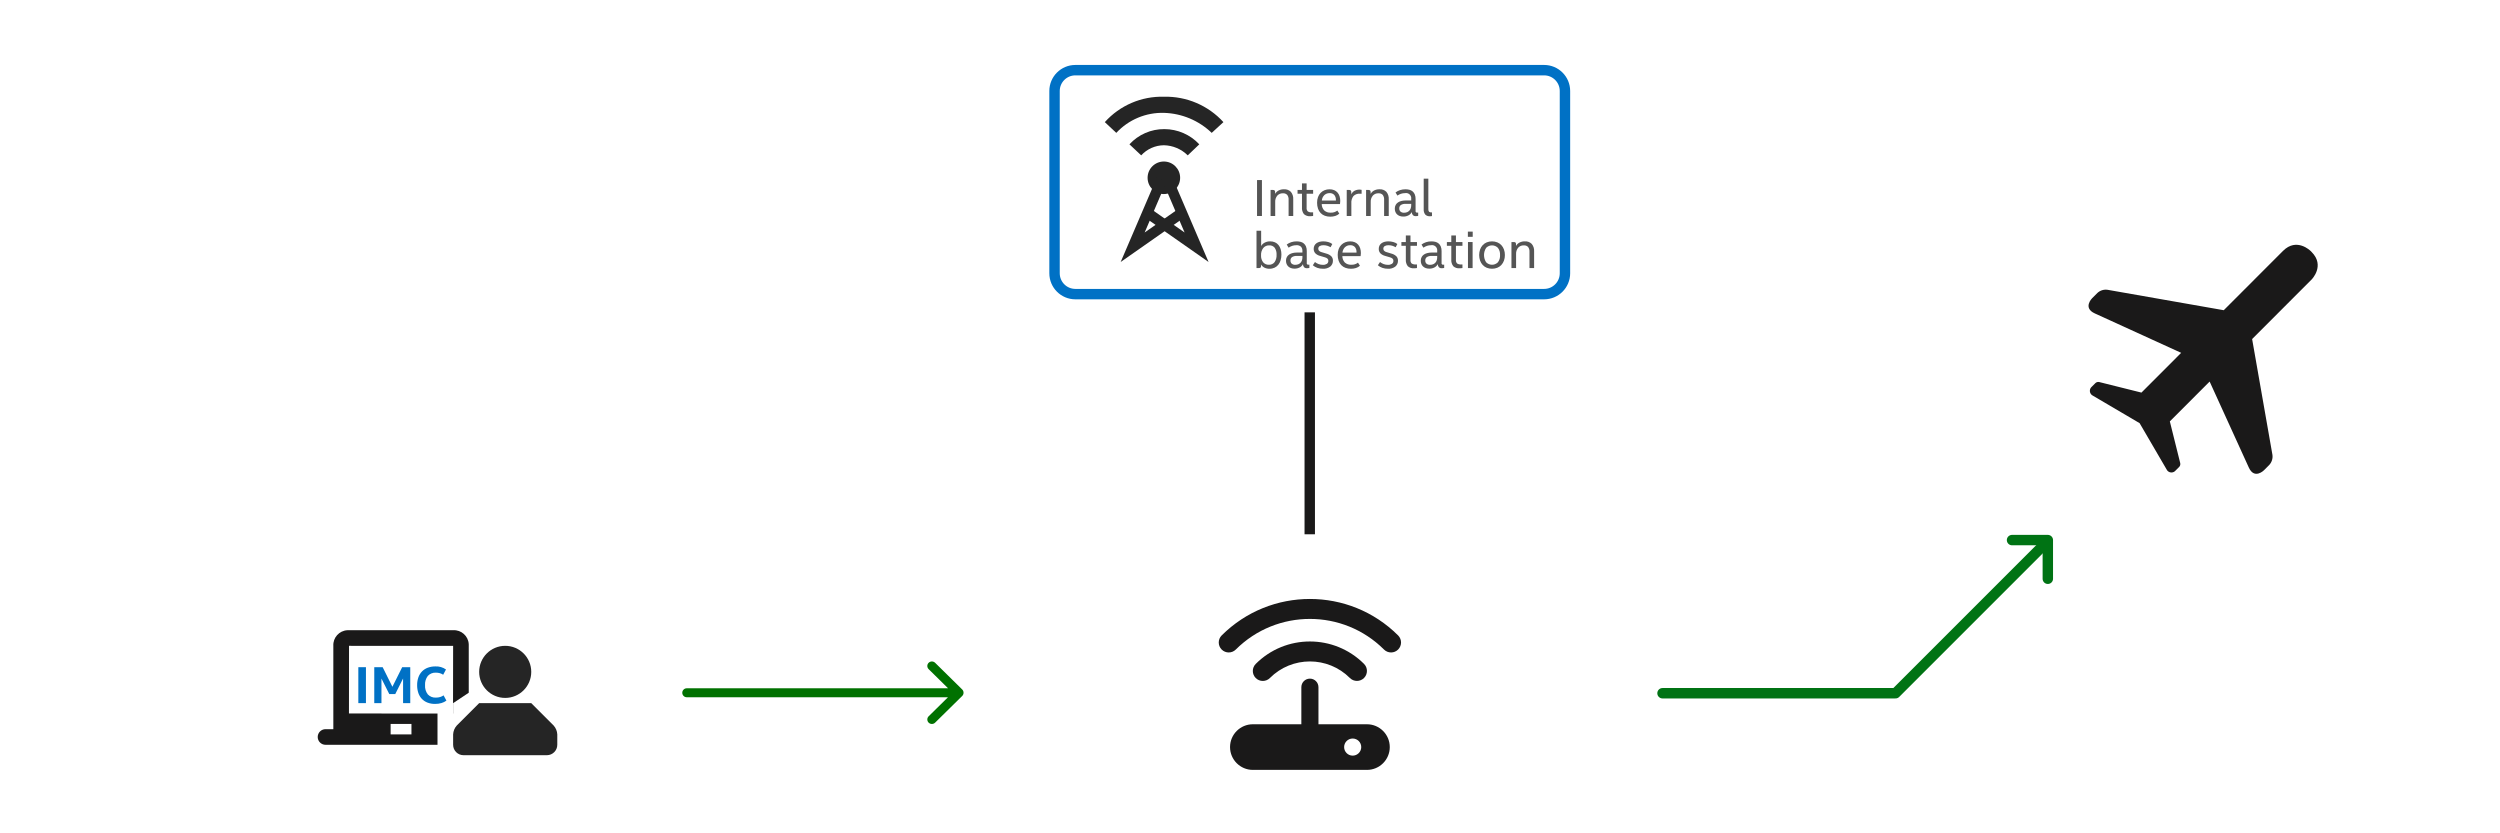 <svg xmlns="http://www.w3.org/2000/svg" xmlns:xlink="http://www.w3.org/1999/xlink" id="Layer_1" width="480" height="160" x="0" y="0" enable-background="new 0 0 480 160" version="1.0" viewBox="0 0 480 160" xml:space="preserve"><path fill="#007100" d="M131.876,133.871h50.136l-3.711,3.656c-0.337,0.33-0.343,0.871-0.013,1.208	c0.004,0.004,0.008,0.008,0.013,0.013c0.344,0.338,0.896,0.338,1.24,0l5.203-5.124	c0.164-0.161,0.256-0.382,0.256-0.612c0.005-0.237-0.088-0.467-0.256-0.634l-5.202-5.125	c-0.346-0.336-0.896-0.335-1.241,0.002c-0.337,0.329-0.344,0.869-0.015,1.207c0.005,0.005,0.01,0.01,0.015,0.015	l3.727,3.672h-50.152c-0.476-0.009-0.869,0.37-0.878,0.846c-0.009,0.476,0.37,0.869,0.846,0.878	c0.011,0,0.022,0,0.032,0v0H131.876z"/><g><g><path fill="#0071C5" d="M70.26,135H68.8v-6.9h1.46V135z"/><path fill="#0071C5" d="M73.24,130.28V135h-1.38v-6.9h1.61l1.87,3.761l1.88-3.761h1.55v6.9h-1.38v-4.73l-1.5,2.99h-1.15 L73.24,130.28z"/><path fill="#0071C5" d="M85.71,134.52c-0.283,0.206-0.6,0.361-0.935,0.461c-0.401,0.119-0.817,0.176-1.235,0.17 c-0.502,0.009-1.001-0.077-1.47-0.256c-0.409-0.158-0.777-0.403-1.08-0.72c-0.302-0.324-0.53-0.71-0.67-1.13 c-0.159-0.479-0.237-0.981-0.23-1.485c-0.009-0.522,0.076-1.042,0.25-1.534c0.151-0.426,0.394-0.813,0.71-1.136 c0.313-0.311,0.69-0.549,1.105-0.699c0.463-0.166,0.953-0.247,1.445-0.24c0.724-0.035,1.438,0.172,2.03,0.59 l-0.54,1.01c-0.2-0.137-0.421-0.24-0.655-0.305c-0.236-0.064-0.48-0.096-0.725-0.095 c-0.588-0.04-1.163,0.187-1.565,0.619c-0.389,0.512-0.579,1.148-0.535,1.79 c-0.044,0.636,0.146,1.266,0.535,1.77c0.405,0.426,0.978,0.65,1.565,0.61c0.274,0.003,0.547-0.035,0.81-0.115 c0.231-0.072,0.45-0.179,0.65-0.315L85.71,134.52z"/></g></g><g><path fill="#1A1919" d="M87,124.012L67.012,124L67,136.988L86.978,137L87,124.012z M75,141h4v-2h-4V141z M86.75,143H62.5 c-0.828,0-1.5-0.672-1.5-1.5s0.672-1.5,1.5-1.5H64v-16c-0.084-1.572,1.121-2.914,2.693-2.998 c0.091-0.005,0.183-0.005,0.275-0.002H87c1.566-0.089,2.909,1.108,2.998,2.674 c0.005,0.095,0.006,0.191,0.002,0.286V137h-6v6H86.75z M87,135v2h3v-4L87,135z"/><g><path fill="#252525" d="M87,141c0.032-0.633,0.282-1.235,0.706-1.706L92,135h10l4.294,4.294 c0.424,0.471,0.673,1.073,0.706,1.706v1.995c0.001,1.102-0.888,1.998-1.991,2.005H88.991 c-1.102-0.003-1.993-0.898-1.991-2c0-0.002,0-0.003,0-0.005V141z"/><path fill="#252525" d="M97,124L97,124c2.761,0,5,2.239,5,5l0,0c0,2.761-2.239,5-5,5l0,0c-2.761,0-5-2.239-5-5l0,0 C92,126.239,94.239,124,97,124z"/></g></g><g><g><g><path fill="#555" d="M242.291,41.471h-0.94v-6.9h0.94V41.471z"/><path fill="#555" d="M244.821,37.221c0.155-0.275,0.386-0.499,0.665-0.644c0.323-0.165,0.682-0.246,1.045-0.235 c0.488-0.033,0.968,0.145,1.315,0.49c0.33,0.405,0.492,0.92,0.455,1.44v3.2H247.41v-3.11 c0.027-0.336-0.067-0.671-0.265-0.944c-0.219-0.221-0.525-0.332-0.835-0.306c-0.402-0.015-0.791,0.145-1.065,0.44 c-0.29,0.349-0.436,0.797-0.406,1.25v2.67h-0.89v-5h0.46c0.273,0,0.41,0.12,0.41,0.36L244.821,37.221z"/><path fill="#555" d="M252.121,41.461c-0.088,0.013-0.174,0.024-0.26,0.035c-0.097,0.01-0.194,0.015-0.291,0.015 c-0.443,0.041-0.883-0.104-1.215-0.4c-0.285-0.378-0.419-0.848-0.375-1.319v-2.6h-0.85v-0.72h0.85v-1.26h0.891v1.26 h1.25v0.72h-1.25v2.7c-0.031,0.254,0.051,0.508,0.225,0.695c0.231,0.145,0.504,0.21,0.775,0.185h0.25V41.461z"/><path fill="#555" d="M253.771,39.181c-0.001,0.457,0.173,0.897,0.485,1.23c0.343,0.299,0.79,0.45,1.244,0.42 c0.457,0.02,0.907-0.121,1.27-0.4l0.38,0.59c-0.225,0.199-0.489,0.349-0.775,0.44 c-0.309,0.096-0.631,0.143-0.955,0.14c-0.357,0.005-0.712-0.054-1.049-0.175 c-0.302-0.109-0.576-0.285-0.801-0.515c-0.229-0.24-0.403-0.527-0.51-0.841c-0.126-0.37-0.187-0.759-0.18-1.149 c-0.006-0.371,0.055-0.741,0.18-1.09c0.109-0.303,0.281-0.579,0.505-0.81c0.216-0.219,0.474-0.391,0.76-0.505 c0.301-0.118,0.622-0.177,0.945-0.174c0.307-0.006,0.611,0.05,0.895,0.165 c0.248,0.104,0.468,0.263,0.644,0.465c0.178,0.209,0.311,0.452,0.39,0.715c0.089,0.293,0.133,0.599,0.13,0.905 c0.001,0.198-0.016,0.395-0.05,0.59L253.771,39.181z M255.291,37.081c-0.377-0.014-0.744,0.123-1.02,0.38 c-0.279,0.278-0.449,0.647-0.479,1.04h2.7v-0.08c0.023-0.357-0.088-0.71-0.31-0.99 c-0.23-0.243-0.556-0.372-0.889-0.35H255.291z"/><path fill="#555" d="M258.571,36.471h0.461c0.273,0,0.409,0.12,0.409,0.36v0.48 c0.129-0.282,0.342-0.518,0.61-0.675c0.368-0.195,0.786-0.272,1.199-0.22c0.061,0.007,0.121,0.019,0.181,0.035 v0.74h-0.33c-0.456-0.036-0.905,0.124-1.235,0.44c-0.306,0.41-0.451,0.92-0.404,1.43v2.41h-0.89V36.471z"/><path fill="#555" d="M263.16,37.221c0.155-0.275,0.386-0.499,0.665-0.644c0.323-0.165,0.682-0.246,1.045-0.235 c0.488-0.033,0.968,0.145,1.315,0.49c0.33,0.404,0.493,0.919,0.455,1.44v3.2H265.75v-3.11 c0.027-0.336-0.067-0.671-0.265-0.944c-0.219-0.221-0.525-0.332-0.835-0.306c-0.402-0.015-0.791,0.145-1.065,0.44 c-0.29,0.349-0.436,0.797-0.406,1.25v2.67h-0.89v-5h0.46c0.273,0,0.41,0.12,0.41,0.36L263.16,37.221z"/><path fill="#555" d="M271.851,41.501c-0.215,0.019-0.429-0.056-0.585-0.205c-0.134-0.166-0.206-0.372-0.205-0.585 c-0.141,0.274-0.362,0.497-0.635,0.64c-0.307,0.159-0.65,0.238-0.996,0.23c-0.236,0.004-0.472-0.035-0.694-0.115 c-0.192-0.07-0.367-0.179-0.515-0.32c-0.14-0.136-0.248-0.301-0.315-0.484 c-0.07-0.192-0.106-0.396-0.104-0.601c-0.007-0.251,0.051-0.499,0.17-0.72c0.11-0.197,0.266-0.363,0.455-0.485 c0.201-0.128,0.422-0.221,0.654-0.274c0.252-0.061,0.511-0.092,0.77-0.091h1.1v-0.3 c0.074-0.545-0.309-1.047-0.854-1.121c-0.112-0.015-0.226-0.011-0.336,0.012c-0.259-0.001-0.517,0.039-0.764,0.12 c-0.248,0.082-0.482,0.199-0.695,0.35l-0.36-0.6c0.263-0.202,0.559-0.356,0.875-0.455 c0.331-0.105,0.677-0.157,1.024-0.155c0.255-0.001,0.509,0.029,0.756,0.09c0.227,0.055,0.439,0.161,0.619,0.31 c0.183,0.156,0.327,0.353,0.42,0.575c0.113,0.285,0.166,0.59,0.156,0.895v2.23 c-0.048,0.164,0.047,0.335,0.21,0.382c0.058,0.017,0.12,0.016,0.179-0.002h0.111v0.62 c-0.055,0.014-0.121,0.027-0.201,0.04C272.012,41.494,271.931,41.501,271.851,41.501z M269.871,39.141 c-0.315-0.02-0.628,0.055-0.9,0.215c-0.212,0.153-0.329,0.405-0.31,0.665c-0.012,0.224,0.071,0.442,0.23,0.601 c0.199,0.162,0.454,0.241,0.71,0.22c0.199,0.004,0.396-0.033,0.579-0.11c0.161-0.069,0.306-0.171,0.426-0.3 c0.119-0.131,0.208-0.286,0.26-0.455c0.058-0.183,0.086-0.373,0.085-0.565v-0.271H269.871z"/><path fill="#555" d="M274.241,34.301v5.81c-0.025,0.192,0.023,0.387,0.135,0.545 c0.145,0.099,0.32,0.144,0.495,0.125h0.07v0.7c-0.063,0.014-0.126,0.024-0.19,0.03 c-0.07,0.007-0.139,0.01-0.209,0.01c-0.332,0.026-0.658-0.092-0.895-0.325 c-0.221-0.293-0.327-0.658-0.296-1.024v-5.87H274.241z"/></g><g><path fill="#555" d="M242.141,44.301v2.94c0.155-0.281,0.39-0.509,0.675-0.654 c0.322-0.168,0.681-0.253,1.045-0.246c0.317-0.006,0.632,0.056,0.924,0.18c0.265,0.116,0.498,0.292,0.681,0.516 c0.191,0.237,0.333,0.509,0.42,0.8c0.101,0.336,0.15,0.685,0.145,1.035c0.003,0.369-0.047,0.736-0.15,1.09 c-0.09,0.314-0.239,0.607-0.44,0.865c-0.193,0.243-0.44,0.437-0.721,0.569 c-0.31,0.142-0.649,0.212-0.99,0.205c-0.334,0.007-0.665-0.066-0.965-0.215c-0.266-0.134-0.49-0.34-0.645-0.595 v0.319c0,0.24-0.137,0.36-0.41,0.36h-0.46v-7.17H242.141z M242.121,49.021c-0.028,0.476,0.112,0.947,0.395,1.33 c0.273,0.325,0.682,0.502,1.105,0.48c0.427,0.024,0.838-0.163,1.1-0.5c0.277-0.416,0.411-0.911,0.38-1.41 c0.031-0.475-0.093-0.947-0.354-1.345c-0.251-0.317-0.642-0.491-1.046-0.465 c-0.448-0.023-0.881,0.168-1.165,0.516C242.24,48.029,242.093,48.522,242.121,49.021z"/><path fill="#555" d="M250.961,51.501c-0.215,0.019-0.429-0.056-0.585-0.205c-0.135-0.165-0.207-0.372-0.205-0.585 c-0.141,0.274-0.363,0.498-0.636,0.64c-0.307,0.159-0.649,0.238-0.994,0.23c-0.237,0.004-0.472-0.035-0.695-0.115 c-0.192-0.07-0.368-0.179-0.516-0.32c-0.139-0.137-0.246-0.302-0.315-0.484c-0.071-0.192-0.107-0.396-0.105-0.601 c-0.007-0.251,0.051-0.499,0.17-0.72c0.11-0.196,0.266-0.363,0.455-0.485c0.202-0.128,0.423-0.221,0.656-0.274 c0.252-0.061,0.511-0.092,0.77-0.091h1.1v-0.3c0.018-0.294-0.075-0.585-0.26-0.815 c-0.254-0.226-0.592-0.333-0.93-0.295c-0.26-0.001-0.518,0.039-0.766,0.12c-0.248,0.082-0.482,0.2-0.695,0.35 l-0.359-0.6c0.263-0.202,0.559-0.356,0.875-0.455c0.331-0.104,0.677-0.157,1.025-0.155 c0.254-0.001,0.507,0.029,0.754,0.09c0.47,0.108,0.858,0.438,1.041,0.885c0.112,0.285,0.164,0.59,0.154,0.895 v2.23c-0.047,0.164,0.049,0.336,0.213,0.382c0.058,0.017,0.12,0.016,0.178-0.002h0.109v0.62 c-0.053,0.014-0.119,0.027-0.199,0.04C251.121,51.494,251.041,51.501,250.961,51.501z M248.981,49.141 c-0.315-0.02-0.628,0.055-0.9,0.215c-0.211,0.153-0.329,0.405-0.31,0.665c-0.012,0.224,0.072,0.442,0.23,0.601 c0.199,0.162,0.454,0.241,0.71,0.22c0.199,0.004,0.396-0.034,0.58-0.11c0.161-0.069,0.306-0.171,0.425-0.3 c0.119-0.131,0.208-0.286,0.26-0.455c0.058-0.183,0.086-0.373,0.085-0.565v-0.271H248.981z"/><path fill="#555" d="M254.08,47.081c-0.24-0.008-0.478,0.047-0.69,0.159c-0.187,0.108-0.296,0.314-0.279,0.53 c0.003,0.124,0.043,0.244,0.114,0.345c0.134,0.152,0.315,0.256,0.515,0.296l0.92,0.279 c0.361,0.088,0.692,0.27,0.961,0.525c0.204,0.229,0.312,0.528,0.3,0.835c0.013,0.429-0.169,0.841-0.495,1.12 c-0.407,0.312-0.914,0.464-1.426,0.43c-0.369,0.005-0.736-0.054-1.084-0.175c-0.314-0.11-0.604-0.278-0.856-0.495 l0.41-0.62c0.213,0.167,0.451,0.301,0.705,0.396c0.267,0.098,0.55,0.147,0.835,0.144 c0.262,0.012,0.521-0.054,0.745-0.19c0.193-0.133,0.301-0.357,0.285-0.59 c0.007-0.147-0.045-0.291-0.145-0.399c-0.142-0.125-0.312-0.214-0.495-0.26l-0.949-0.28 c-0.348-0.082-0.666-0.259-0.92-0.51c-0.205-0.231-0.313-0.532-0.301-0.841c-0.005-0.218,0.043-0.434,0.141-0.63 c0.092-0.179,0.226-0.333,0.39-0.449c0.177-0.125,0.375-0.217,0.585-0.271c0.237-0.061,0.48-0.092,0.725-0.09 c0.316,0.001,0.63,0.043,0.935,0.125c0.288,0.073,0.559,0.204,0.795,0.385l-0.33,0.62 c-0.196-0.118-0.406-0.212-0.625-0.28C254.598,47.115,254.339,47.078,254.08,47.081z"/><path fill="#555" d="M257.731,49.181c-0,0.457,0.173,0.896,0.484,1.23c0.344,0.299,0.792,0.45,1.246,0.42 c0.457,0.02,0.907-0.121,1.27-0.4l0.38,0.59c-0.225,0.199-0.489,0.348-0.774,0.44 c-0.309,0.096-0.631,0.143-0.955,0.14c-0.358,0.005-0.714-0.054-1.051-0.175c-0.302-0.109-0.575-0.285-0.8-0.515 c-0.228-0.24-0.402-0.527-0.51-0.841c-0.126-0.37-0.187-0.759-0.181-1.149c-0.006-0.371,0.055-0.741,0.181-1.09 c0.109-0.303,0.281-0.579,0.505-0.81c0.216-0.219,0.474-0.391,0.76-0.505c0.301-0.118,0.622-0.178,0.945-0.175 c0.306-0.007,0.611,0.05,0.894,0.165c0.248,0.103,0.469,0.262,0.645,0.465c0.178,0.209,0.311,0.452,0.39,0.715 c0.089,0.293,0.134,0.599,0.131,0.905c0.001,0.198-0.017,0.395-0.051,0.59L257.731,49.181z M259.251,47.081 c-0.377-0.014-0.744,0.123-1.02,0.38c-0.279,0.279-0.449,0.647-0.48,1.04h2.7v-0.08c0.022-0.357-0.088-0.71-0.31-0.99 c-0.23-0.243-0.557-0.371-0.891-0.35H259.251z"/><path fill="#555" d="M266.571,47.081c-0.24-0.008-0.478,0.047-0.69,0.159c-0.188,0.108-0.296,0.314-0.28,0.53 c0.003,0.124,0.043,0.244,0.114,0.345c0.135,0.153,0.316,0.257,0.516,0.296l0.92,0.279 c0.36,0.089,0.691,0.27,0.96,0.525c0.205,0.229,0.312,0.528,0.3,0.835c0.014,0.429-0.168,0.841-0.494,1.12 c-0.407,0.311-0.914,0.464-1.426,0.43c-0.369,0.005-0.736-0.054-1.085-0.175c-0.313-0.11-0.603-0.278-0.855-0.495 l0.41-0.62c0.213,0.167,0.451,0.301,0.705,0.396c0.267,0.098,0.549,0.147,0.834,0.144 c0.262,0.012,0.521-0.054,0.746-0.19c0.192-0.133,0.3-0.357,0.284-0.59 c0.007-0.147-0.045-0.291-0.145-0.399c-0.141-0.125-0.311-0.214-0.494-0.26l-0.95-0.28 c-0.347-0.083-0.666-0.259-0.92-0.51c-0.204-0.231-0.312-0.532-0.3-0.841c-0.004-0.218,0.043-0.434,0.14-0.63 c0.092-0.179,0.226-0.333,0.39-0.449c0.177-0.125,0.376-0.217,0.586-0.271c0.237-0.061,0.48-0.092,0.725-0.09 c0.316,0.001,0.63,0.043,0.935,0.125c0.288,0.073,0.559,0.204,0.795,0.385l-0.33,0.62 c-0.197-0.117-0.406-0.211-0.625-0.28C267.089,47.115,266.83,47.078,266.571,47.081z"/><path fill="#555" d="M272.061,51.461c-0.088,0.013-0.174,0.024-0.26,0.035c-0.097,0.01-0.194,0.015-0.291,0.015 c-0.443,0.041-0.883-0.104-1.215-0.4c-0.285-0.378-0.419-0.848-0.375-1.319v-2.6h-0.85v-0.72h0.85v-1.26h0.891v1.26 h1.25v0.72h-1.25v2.7c-0.031,0.254,0.051,0.508,0.225,0.695c0.231,0.145,0.504,0.21,0.775,0.185h0.25 L272.061,51.461z"/><path fill="#555" d="M276.84,51.501c-0.215,0.019-0.428-0.056-0.584-0.205c-0.135-0.165-0.207-0.372-0.205-0.585 c-0.141,0.274-0.363,0.497-0.636,0.64c-0.307,0.159-0.649,0.238-0.995,0.23 c-0.237,0.004-0.472-0.035-0.695-0.115c-0.192-0.07-0.367-0.179-0.515-0.32 c-0.14-0.136-0.247-0.302-0.315-0.484c-0.07-0.192-0.106-0.396-0.104-0.601 c-0.007-0.251,0.051-0.499,0.17-0.72c0.11-0.197,0.266-0.363,0.455-0.485c0.201-0.128,0.423-0.221,0.655-0.274 c0.252-0.061,0.511-0.092,0.77-0.091h1.1v-0.3c0.074-0.545-0.308-1.047-0.853-1.121 c-0.112-0.015-0.226-0.011-0.336,0.012c-0.26-0.001-0.518,0.039-0.765,0.12 c-0.248,0.082-0.482,0.2-0.695,0.35l-0.36-0.6c0.263-0.201,0.559-0.355,0.875-0.455 c0.332-0.105,0.678-0.157,1.025-0.155c0.254-0.001,0.508,0.029,0.755,0.09c0.47,0.109,0.857,0.439,1.04,0.885 c0.112,0.285,0.165,0.59,0.155,0.895v2.23c-0.047,0.164,0.048,0.335,0.212,0.382 c0.058,0.017,0.12,0.016,0.178-0.002h0.11v0.62c-0.054,0.014-0.12,0.027-0.2,0.04 C277.002,51.494,276.921,51.501,276.84,51.501z M274.861,49.141c-0.315-0.02-0.628,0.055-0.9,0.215 c-0.211,0.153-0.329,0.405-0.31,0.665c-0.012,0.224,0.071,0.442,0.23,0.601c0.199,0.162,0.453,0.241,0.709,0.22 c0.199,0.004,0.397-0.033,0.58-0.11c0.161-0.069,0.306-0.171,0.426-0.3c0.119-0.131,0.208-0.286,0.26-0.455 c0.057-0.183,0.086-0.373,0.084-0.565v-0.271H274.861z"/><path fill="#555" d="M280.79,51.461c-0.087,0.013-0.173,0.024-0.26,0.035c-0.096,0.01-0.193,0.015-0.29,0.015 c-0.443,0.041-0.883-0.104-1.215-0.4c-0.285-0.378-0.419-0.848-0.375-1.319v-2.6h-0.85v-0.72h0.85v-1.26h0.89v1.26 h1.25v0.72h-1.25v2.7c-0.031,0.254,0.052,0.508,0.226,0.695c0.231,0.145,0.503,0.21,0.774,0.185h0.25 L280.79,51.461z"/><path fill="#555" d="M281.83,44.471h0.93v1h-0.93V44.471z M282.74,51.471h-0.891v-5h0.891V51.471z"/><path fill="#555" d="M288.939,48.971c0.005,0.366-0.056,0.73-0.18,1.075c-0.11,0.307-0.28,0.589-0.5,0.83 c-0.218,0.233-0.484,0.416-0.779,0.535c-0.651,0.253-1.374,0.253-2.025,0c-0.294-0.12-0.559-0.303-0.775-0.535 c-0.22-0.241-0.39-0.523-0.5-0.83c-0.239-0.697-0.239-1.453,0-2.15c0.111-0.307,0.28-0.589,0.5-0.83 c0.217-0.232,0.481-0.415,0.775-0.535c0.651-0.253,1.374-0.253,2.025,0c0.296,0.119,0.562,0.302,0.779,0.535 c0.22,0.241,0.39,0.523,0.5,0.83C288.883,48.24,288.944,48.605,288.939,48.971z M288.009,48.971 c0.032-0.491-0.11-0.978-0.4-1.375c-0.605-0.629-1.606-0.649-2.235-0.044c-0.015,0.015-0.03,0.029-0.044,0.044 c-0.534,0.839-0.534,1.911,0,2.75c0.605,0.629,1.606,0.649,2.235,0.044c0.015-0.015,0.03-0.029,0.044-0.044 c0.29-0.397,0.432-0.884,0.4-1.375H288.009z"/><path fill="#555" d="M291.071,47.221c0.154-0.275,0.385-0.499,0.664-0.644c0.323-0.165,0.682-0.246,1.045-0.235 c0.488-0.033,0.968,0.145,1.315,0.49c0.33,0.404,0.493,0.919,0.455,1.44v3.2h-0.89v-3.11 c0.027-0.336-0.067-0.671-0.266-0.944c-0.219-0.221-0.524-0.332-0.834-0.306c-0.402-0.015-0.791,0.145-1.065,0.44 c-0.29,0.349-0.435,0.797-0.405,1.25v2.67h-0.891v-5h0.461c0.273,0,0.41,0.12,0.41,0.36L291.071,47.221z"/></g></g><g><path fill="#252525" d="M223.471,31.011c1.725,0.005,3.12,1.408,3.115,3.133c-0.005,1.725-1.408,3.12-3.133,3.115 c-1.722-0.005-3.115-1.402-3.115-3.124c0.001-1.726,1.4-3.125,3.126-3.124 C223.466,31.011,223.468,31.011,223.471,31.011z M216.854,27.711c1.719-1.881,4.157-2.943,6.705-2.921 c2.543,0.003,4.971,1.06,6.705,2.921l-2.22,2.117c-1.22-1.208-2.856-1.903-4.573-1.941 c-1.66,0.015-3.239,0.718-4.362,1.941L216.854,27.711z"/><path fill="#252525" d="M212.125,23.447c2.888-3.215,7.043-4.997,11.363-4.876c4.33-0.105,8.493,1.674,11.41,4.876 l-2.25,2.064c-2.463-2.366-5.717-3.734-9.131-3.84c-3.474-0.107-6.824,1.293-9.189,3.84L212.125,23.447z"/><polygon fill="#252525" points="224.39 33.865 222.552 33.077 215.169 50.303 228.044 41.29 226.898 39.652 219.773 44.639"/><polygon fill="#252525" points="222.824 33.865 224.662 33.077 232.045 50.303 219.17 41.29 220.316 39.652 227.441 44.639"/></g></g><path fill="none" stroke="#0071C5" stroke-width="2" d="M206.471,13.471h90c2.209,0,4,1.791,4,4v35c0,2.209-1.791,4-4,4h-90	c-2.209,0-4-1.791-4-4v-35C202.471,15.261,204.262,13.471,206.471,13.471z"/><path fill="none" stroke="#1A1919" stroke-linecap="square" stroke-width="2" d="M251.471,60.971v40.611"/><polyline fill="none" stroke="#007314" stroke-linecap="round" stroke-linejoin="round" stroke-width="2" points="386.311 103.697 393.182 103.697 393.182 111.123"/><polyline fill="none" stroke="#007314" stroke-linecap="round" stroke-linejoin="round" stroke-width="2" points="319.202 133.102 363.94 133.102 392.802 104.24"/><path fill="#1A1919" d="M443.825,48.379l-0.204-0.204c0,0-2.643-2.645-5.286,0L426.962,59.56l-22.323-3.922	c-0.708-0.099-1.422,0.126-1.945,0.614l-1.018,1.019c0,0-1.829,1.83,0.525,2.904l16.58,7.57l-7.624,7.633	l-8.114-2.027c-0.26-0.055-0.53,0.02-0.723,0.201l-0.699,0.699c-0.437,0.369-0.493,1.022-0.124,1.459	c0.095,0.112,0.212,0.203,0.344,0.267l8.903,5.235c0.011,0.005,0.021,0.01,0.03,0.017l0.055,0.052	c0.011,0.022,0.019,0.041,0.019,0.041l5.135,8.805c0.243,0.514,0.857,0.734,1.371,0.491	c0.135-0.064,0.255-0.156,0.35-0.271l0.699-0.699c0.181-0.194,0.256-0.464,0.201-0.724l-1.997-8.018l7.641-7.646	l7.523,16.507c1.073,2.356,2.905,0.526,2.905,0.526l1.015-1.018c0.487-0.523,0.714-1.238,0.616-1.946l-3.9-22.232	L443.825,53.67c0,0,2.643-2.645,0-5.29"/><g><path fill="#1A1919" d="M242.458,130.743c0.509,0.001,0.997-0.201,1.356-0.561c4.242-4.245,11.122-4.247,15.367-0.005 c0.002,0.002,0.004,0.004,0.005,0.005c0.752,0.745,1.966,0.739,2.711-0.013c0.74-0.748,0.74-1.952-0.001-2.699 c-5.742-5.742-15.051-5.742-20.793-0c-0,0-0,0-0,0 c-0.749,0.748-0.75,1.962-0.001,2.711c0.36,0.36,0.848,0.562,1.357,0.562"/><path fill="#1A1919" d="M268.444,122.007c-9.364-9.342-24.524-9.342-33.888,0c-0.745,0.751-0.741,1.965,0.011,2.71 c0.747,0.741,1.952,0.741,2.699,0c7.867-7.846,20.601-7.846,28.468,0c0.751,0.745,1.965,0.741,2.71-0.011 c0.741-0.747,0.741-1.952,0-2.699 M259.715,145.082c-0.907,0-1.643-0.736-1.643-1.643c0-0.907,0.736-1.643,1.643-1.643 c0.907,0,1.643,0.736,1.643,1.643C261.358,144.347,260.622,145.082,259.715,145.082 M262.454,139.058h-9.31v-7.12 c-0.001-0.907-0.737-1.643-1.644-1.642c-0.906,0.001-1.641,0.735-1.642,1.642v7.12h-9.31 c-2.42,0-4.381,1.962-4.381,4.381s1.962,4.381,4.381,4.381h21.907c2.42,0,4.381-1.962,4.381-4.381 S264.873,139.058,262.454,139.058L262.454,139.058"/></g></svg>